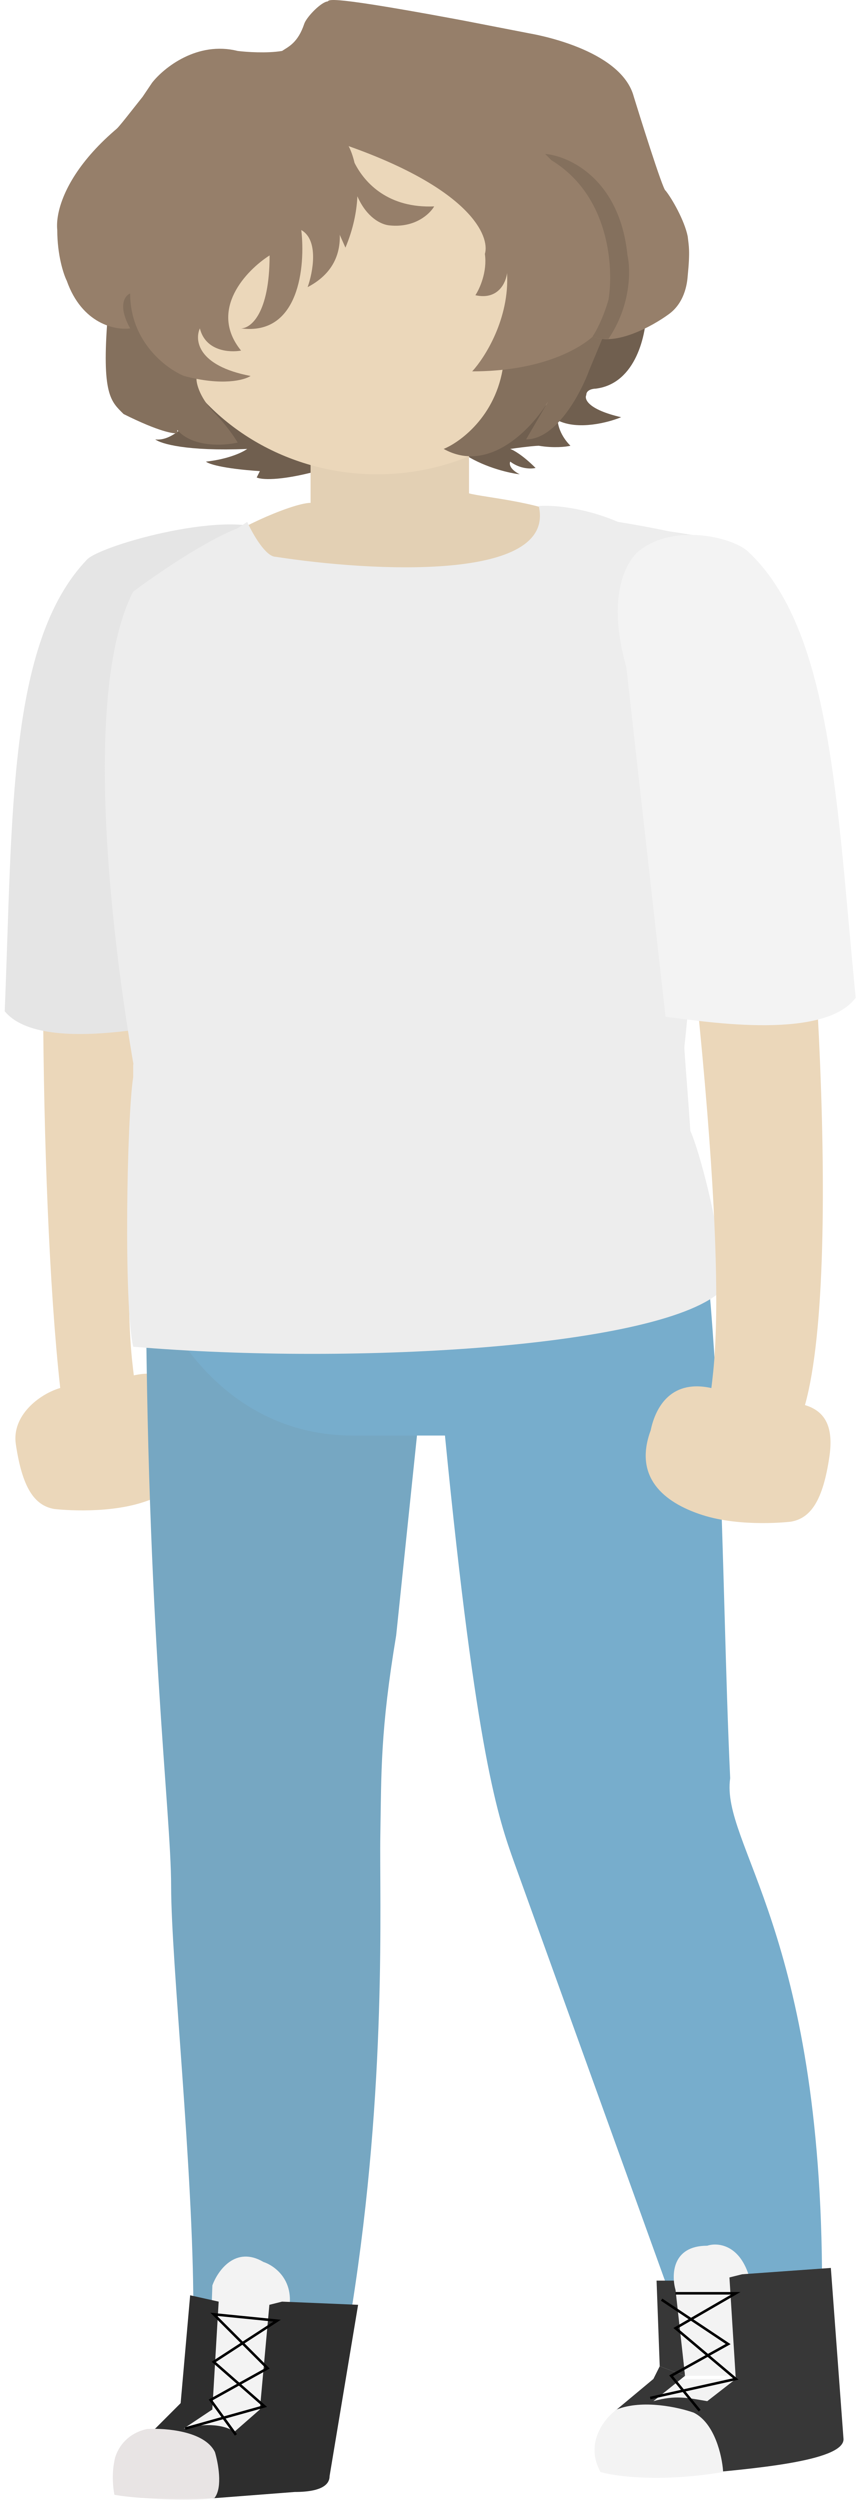 <svg width="136" height="394" viewBox="0 0 136 394" fill="none" xmlns="http://www.w3.org/2000/svg">
<path d="M82 74.755C80.5 74.588 76.7 73.755 73.5 71.755L86 53.255L102 48.755C102 52.588 100.4 60.455 94 61.255C93.5 61.255 92.5 61.455 92.5 62.255C92.167 62.922 92.8 64.555 98 65.755C96 66.588 91.2 67.855 88 66.255C88 66.922 88.4 68.655 90 70.255C89.333 70.422 87.4 70.655 85 70.255C84.667 70.255 83.3 70.355 80.5 70.755C81 70.922 82.5 71.755 84.5 73.755C83.833 73.922 82.1 73.955 80.5 72.755C80.333 73.088 80.4 73.955 82 74.755Z" fill="#705F4F"/>
<path d="M40.5 75.255C41.167 75.588 44 75.855 50 74.255L50.5 72.255L32.5 62.755C31.167 65.088 27.7 69.655 24.5 69.255C25.333 69.922 29.4 71.155 39 70.755C38.333 71.255 36.1 72.355 32.5 72.755C32.833 73.088 35 73.855 41 74.255L40.5 75.255Z" fill="#705F4F"/>
<path d="M109.871 85.92C103.761 85.077 98.318 83.355 94.151 88.712C92.023 91.447 93.359 96.115 94.151 99.054C96.139 106.439 98.422 108.629 105.838 110.483C115.49 112.896 119.697 105.486 119.179 96.159C119.112 94.953 114.71 93.924 113.594 93.366" stroke="black" stroke-opacity="0.08" stroke-width="3" stroke-linecap="round"/>
<path d="M27 382.755L34 378.755L43.5 379.755L38 384.255L27 382.755Z" fill="#F3F3F3" stroke="#F3F3F3" stroke-width="0.4"/>
<path d="M100.66 379.942L106.16 374.942H116.16L111.16 379.942H100.66Z" fill="#F3F3F3"/>
<path d="M21.113 216.769C20.499 211.468 17.828 194.51 28.004 116.185L8.753 112.456C6.047 123.806 6 187.255 9.5 218.755C6.11 219.761 1.838 223.151 2.495 227.603C3.517 234.528 5.439 237.277 8.553 237.828C8.553 237.828 16.34 238.774 22.549 236.774C28.757 234.774 33.382 230.727 30.69 223.442C30.087 220.499 27.965 215.252 21.113 216.769Z" fill="#EBD7BA"/>
<path d="M30.863 160.683C26.314 161.418 6.356 166.132 0.742 159.391C2.006 128.77 1.194 101.272 13.726 88.191C15.965 85.855 37.226 79.902 42.989 84.13C44.406 85.171 36.636 93.009 33.909 105.37L30.863 160.683Z" fill="#E5E5E5"/>
<path d="M49 79.255V61.755H74V77.755C76.333 78.422 87 79.255 90.5 82.255L77.5 92.755H40.5L35 85.755C35 84.255 46 79.255 49 79.255Z" fill="#E3D0B4"/>
<path d="M21.002 93.255C24.336 90.755 32.302 85.255 37.502 83.255L39.001 82.255C39.834 84.088 41.901 87.755 43.501 87.755C58.501 90.088 87.801 91.755 85.001 79.755C86.834 79.588 91.901 79.855 97.501 82.255C99.668 82.588 105.201 83.555 110.001 84.755C111.334 84.755 114.001 86.055 114.001 91.255C108.001 156.255 110.001 153.755 106.001 179.255C107.001 187.255 102.4 186.355 100 200.755C81.333 206.255 64 200.755 27.501 218.255C26.667 213.088 25.5 208.255 27.501 190.255L21.5 170.255C18 150.922 12.602 109.655 21.002 93.255Z" fill="#EDEDED"/>
<path d="M30.504 363.755C30.504 342.255 27.003 309.255 26.998 297.255C26.994 285.412 23.104 256.526 23 198.581C22.921 197.765 22.923 196.985 22.998 196.255C22.998 197.036 22.998 197.811 23 198.581C23.745 206.338 31.754 217.255 53.997 217.255C58.997 217.255 60.997 224.255 65.997 224.255L62.506 257.755C60.006 272.755 60.172 279.255 60.006 289.255C59.839 299.255 61.105 328.555 55.505 363.755H30.504Z" fill="#76A7C2"/>
<path d="M22.701 177.755C41.034 182.922 83.801 190.155 108.201 177.755C114.203 203.255 113.703 248.255 115.203 280.255C113.703 290.755 129.702 304.255 129.702 360.255H105.202L81.202 293.755L81.142 293.588C78.646 286.601 75.162 276.849 70.202 226.255H63.202H55.702C31.121 226.255 21.263 200.422 22.043 192.755C22.237 187.994 22.455 182.998 22.701 177.755Z" fill="#77ADCC"/>
<path d="M106.586 359.442H103.586L104.086 372.942L108.086 374.442L106.586 359.442Z" fill="#373737"/>
<path d="M116.084 374.442H108.084L106.584 360.942C105.918 358.609 105.984 353.942 111.584 353.942C113.084 353.442 116.484 353.642 118.084 358.442C118.084 361.942 119.284 364.042 116.084 374.442Z" fill="#F3F3F3"/>
<path d="M44.969 366.116L41.448 380.262L32.776 380.262L33.508 360.188C34.354 357.877 37.15 353.905 41.565 356.503C43.687 357.208 47.339 360.118 44.969 366.116Z" fill="#F3F3F3"/>
<path d="M131.086 357.442L117.086 358.442L115.086 358.942L116.086 374.942L111.586 378.442C108.586 377.942 106.586 377.442 103.086 378.442L108.086 374.442L104.086 372.942L103.086 374.942L97.086 379.942L109.586 389.942C118.419 389.109 133.086 387.942 133.086 384.442L131.086 357.442Z" fill="#373737"/>
<path d="M104.383 362.442L114.883 369.442L105.883 374.442L110.383 379.942" stroke="black" stroke-width="0.4"/>
<path d="M102.586 377.942L116.086 374.942L106.586 366.942L116.086 361.442H106.586" stroke="black" stroke-width="0.4"/>
<path d="M94.881 389.442C97.215 390.109 104.281 391.042 113.881 389.442C113.715 387.109 112.583 382.042 109.383 380.442C107.049 379.609 101.382 378.342 97.381 379.942C95.548 381.275 92.481 385.042 94.881 389.442Z" fill="#F3F3F3" stroke="#F3F3F3" stroke-width="0.4"/>
<path d="M44.5 362.755L56.5 363.255L52 390.255C52 391.255 51.3 392.755 46.5 392.755L33.5 393.755L24 383.255L28.5 378.755L30 361.755L34.5 362.755L33.5 379.755L29 382.755C30.667 382.255 34.6 381.655 37 383.255L41 379.755L42.5 363.255L44.5 362.755Z" fill="#2E2E2E"/>
<path d="M37.223 383.755L33.223 378.255L42.223 373.255L33.723 364.755L43.723 365.755L33.723 372.255L41.723 379.255L29.223 382.755" stroke="black" stroke-width="0.4"/>
<path d="M21.015 169.755V167.755L108.071 161.255C107.707 164.422 108.071 165.755 108.922 178.255C110.177 180.85 114.004 194.471 114.004 203.255C105 212.255 56.5 215.255 21.013 212.255C19.504 205.755 20 176.255 21.015 169.755Z" fill="#EDEDED"/>
<path d="M112.235 218.769C112.848 213.468 115.519 196.51 105.344 118.185L124.595 114.456C127.3 125.806 133.399 198.643 127.001 221.453C130.39 222.459 131.509 225.151 130.853 229.603C129.831 236.528 127.909 239.277 124.795 239.828C124.795 239.828 117.007 240.774 110.799 238.774C104.591 236.774 99.966 232.727 102.658 225.442C103.261 222.499 105.383 217.252 112.235 218.769Z" fill="#EBD7BA"/>
<ellipse cx="59.5" cy="40.255" rx="36.5" ry="34.5" fill="#EBD7BA"/>
<path d="M105.005 160.255C109.589 160.73 129.782 164.304 135.004 157.255C132.004 126.755 131.254 99.255 117.999 86.907C115.631 84.701 106.244 82.358 100.731 86.907C99.374 88.026 95.4 93.017 98.824 105.204L105.005 160.255Z" fill="#F3F3F3"/>
<path d="M19.495 65.255C17.5 63.255 15.999 62.255 16.996 49.755L20 44.255L31 57.255V59.755C31 60.588 31.6 62.855 34 65.255C34.667 65.922 36.3 67.755 37.5 69.755C35.333 70.255 30.392 70.555 27.959 67.755C27.985 67.909 28 68.076 28 68.255C27.5 68.422 25.099 68.055 19.495 65.255Z" fill="#84705D"/>
<path d="M36.534 9.755L38.034 13.255L48.535 25.255C52.368 29.922 57.735 40.455 48.535 45.255C49.368 42.922 50.335 37.855 47.535 36.255C48.202 41.922 47.235 52.955 38.034 51.755C39.535 51.755 42.535 49.455 42.535 40.255C38.868 42.588 32.835 48.855 38.034 55.255C36.237 55.588 32.422 55.355 31.535 51.755C30.702 53.588 31.135 57.655 39.535 59.255C38.535 59.922 35.034 60.855 29.035 59.255C26.202 58.088 20.535 53.855 20.535 46.255C19.702 46.588 18.535 48.155 20.535 51.755C18.202 52.088 12.935 51.055 10.535 44.255C10.035 43.255 9.034 40.255 9.034 36.255C8.534 31.422 13.334 19.355 36.534 9.755Z" fill="#967F6A"/>
<path d="M79.5 56.755L83 53.255L95.5 52.255L93 58.255C91.667 61.922 87.8 69.255 83 69.255L86.5 63.255C84 67.422 77.2 74.755 70 70.755C72.833 69.588 78.7 65.155 79.5 56.755Z" fill="#84705D"/>
<path d="M56.386 30.939C56.274 33.323 55.746 36.073 54.501 39.03L50.5 30.03L18 20.755C19 19.755 20.5 17.755 22.5 15.255L24 13.03C25.833 10.697 31.1 6.43 37.5 8.03C38.833 8.197 42.1 8.43 44.5 8.03C45.5 7.364 47 6.755 48 3.755C48.322 2.788 50.3 0.655 51.5 0.255C52.499 0.255 49 -1.245 72 3.03C74.5 3.495 72 3.03 83.5 5.255C84 5.352 98 7.655 100 15.255C100.667 17.422 104.601 30.03 105.001 30.03C106 31.255 108.001 34.755 108.501 37.255C108.667 38.755 108.901 39.487 108.501 43.487C108.45 43.995 108.301 47.53 105.501 49.53C103.001 51.364 97.109 54.63 93.546 53.03C90.985 55.307 84.85 58.53 74.501 58.53C76.501 56.364 80.401 50.23 80.001 43.03C79.834 44.53 78.601 47.33 75.001 46.53C75.667 45.53 76.901 42.83 76.501 40.03C77.334 37.197 74.201 29.83 55.001 23.03C55.32 23.623 55.666 24.52 55.936 25.665C57.592 28.974 61.378 32.84 68.501 32.53C67.834 33.697 65.501 35.93 61.501 35.53C60.115 35.424 57.844 34.268 56.386 30.939Z" fill="#967F6A"/>
<path d="M87 25.255L86 24.255C89.833 24.588 97.8 28.255 99 40.255C99.5 42.422 99.6 48.085 96 53.405H95C94.667 53.405 93.9 53.205 93.5 53.005C94 52.338 95.2 50.055 96 47.255C96.833 42.255 96.2 30.855 87 25.255Z" fill="#84705D"/>
<path d="M33.721 393.529C31.387 393.863 23.021 393.829 18.221 393.029C18.054 392.196 17.821 390.029 18.221 388.029C18.387 386.696 19.621 383.829 23.221 383.029C26.054 382.863 32.121 383.329 33.721 386.529C34.221 388.196 34.921 391.929 33.721 393.529Z" fill="#E8E4E4" stroke="#E8E4E4" stroke-width="0.4"/>
</svg>